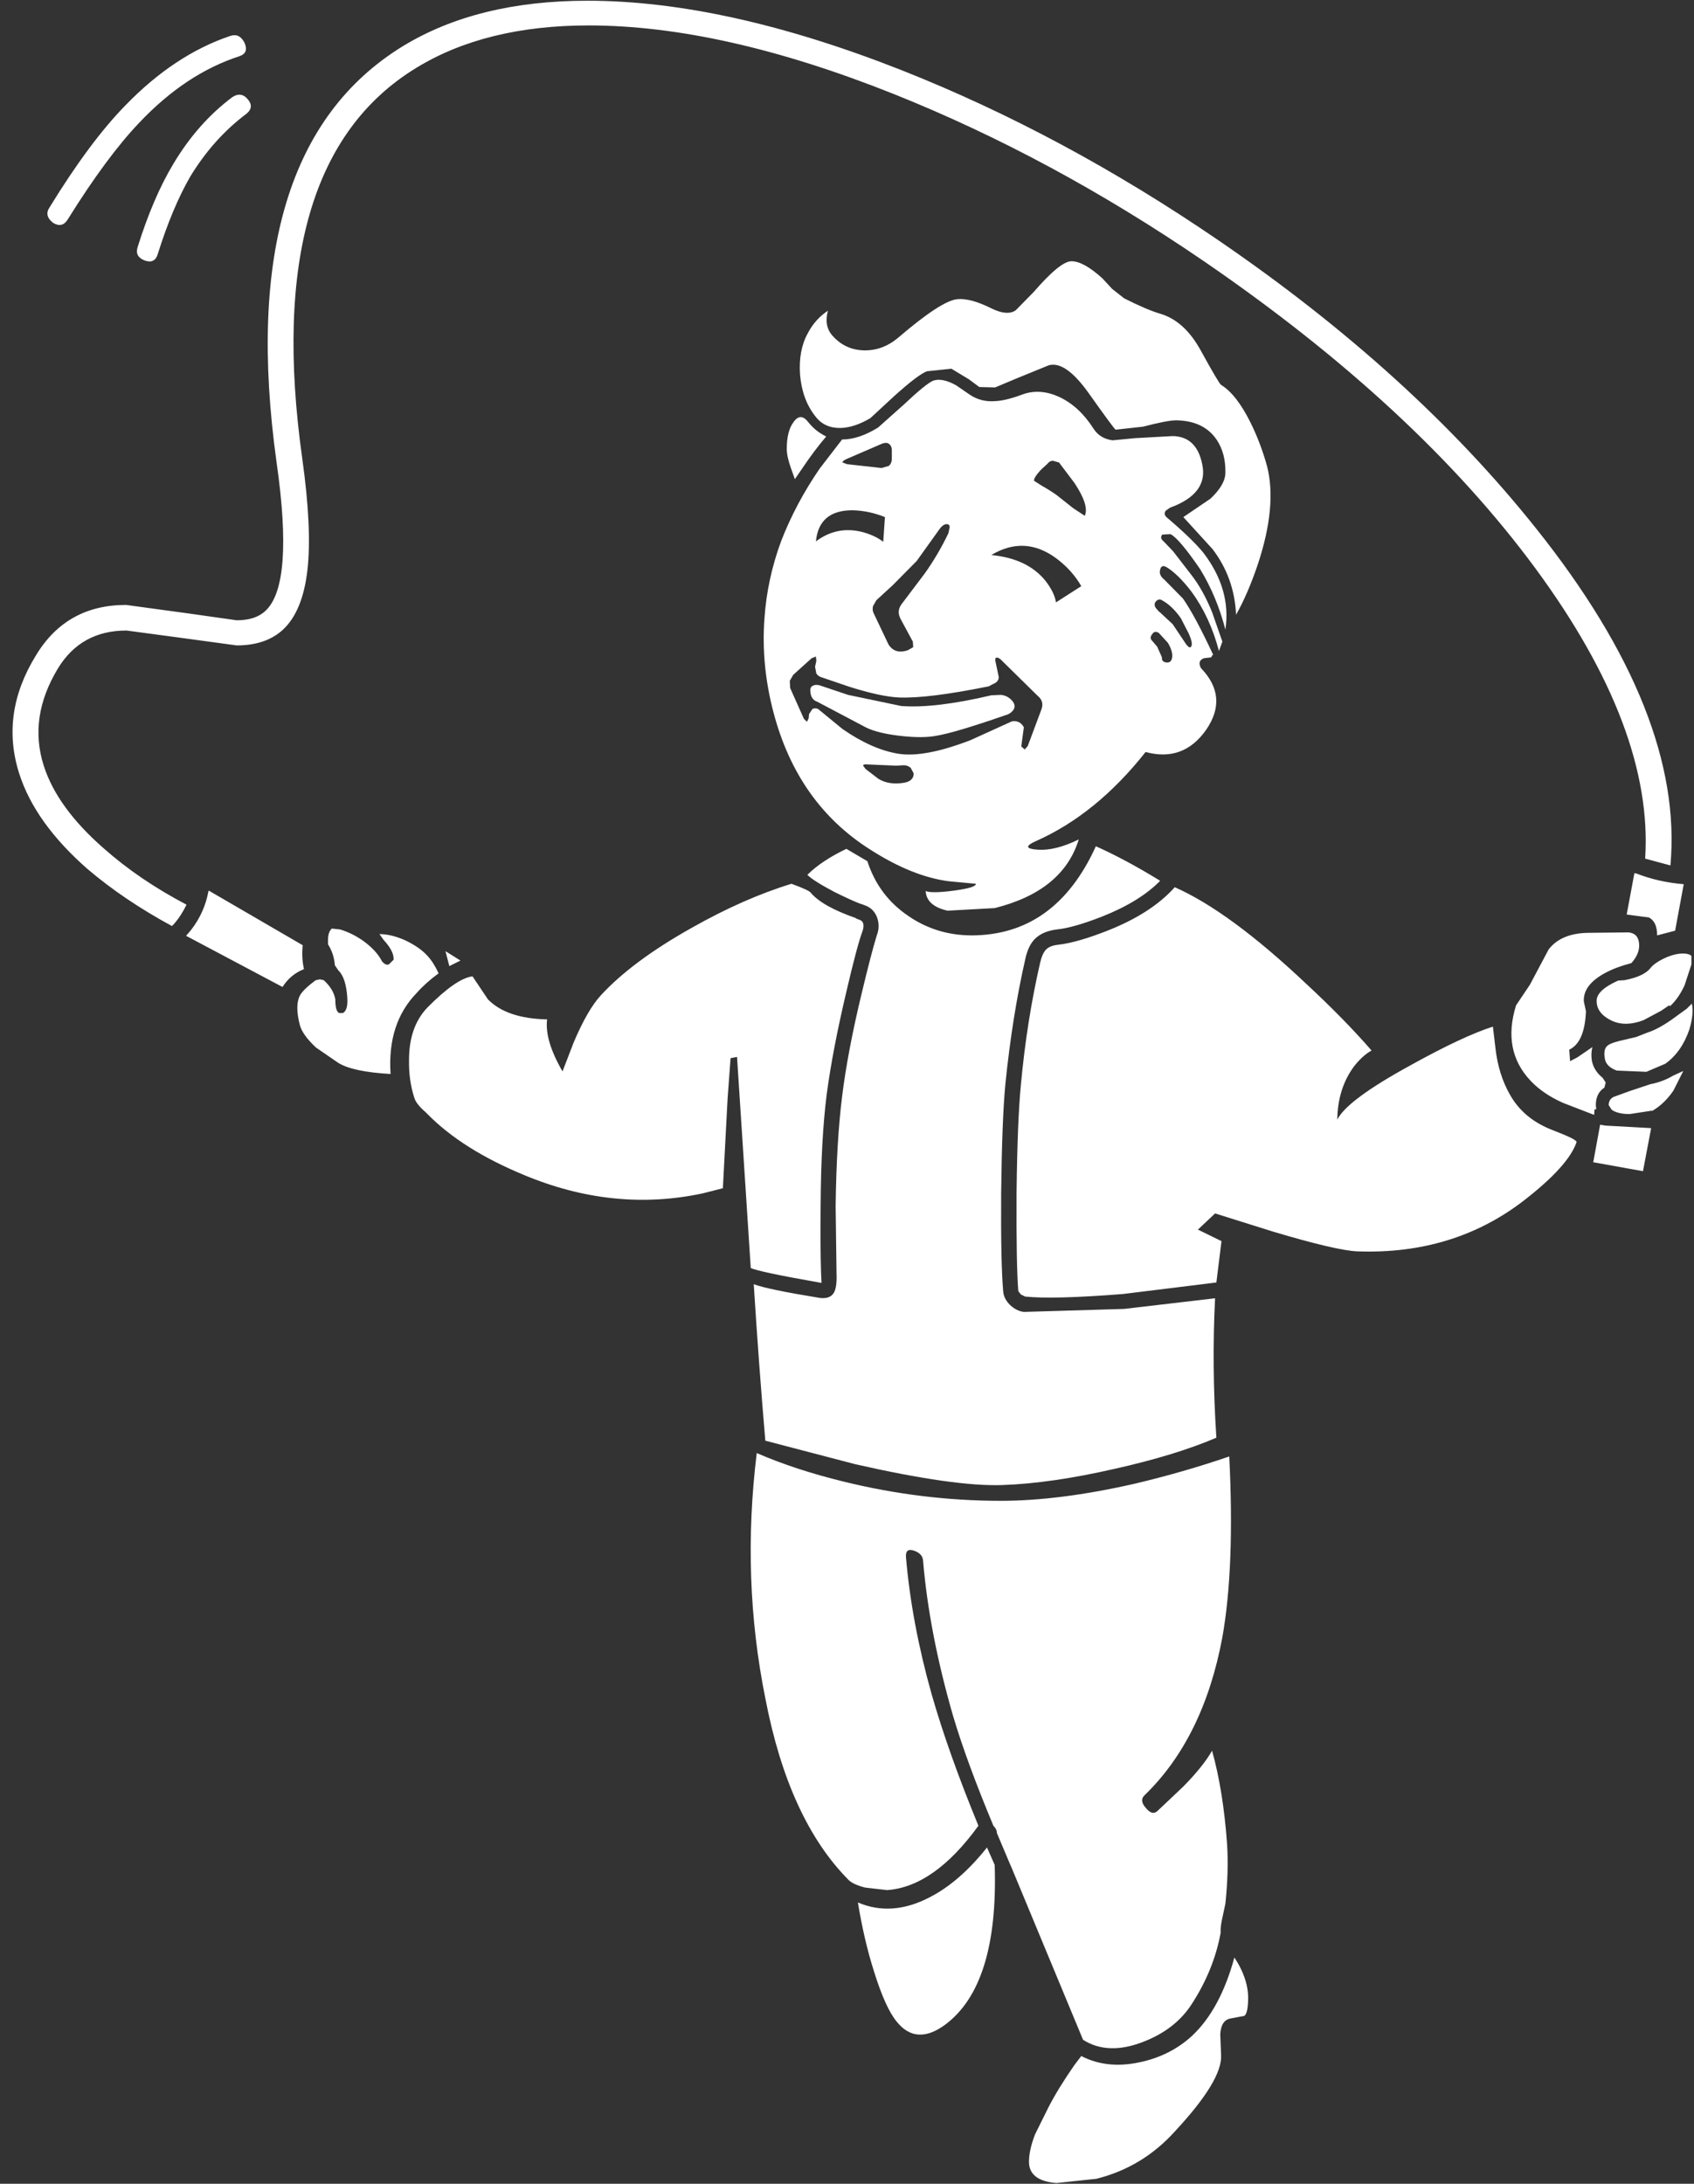 <?xml version="1.0" encoding="UTF-8"?>
<svg xmlns="http://www.w3.org/2000/svg" xmlns:xlink="http://www.w3.org/1999/xlink" width="128pt" height="165pt" viewBox="0 0 128 165" version="1.1">
<rect x="0" y="0" width="128" height="165" fill="#333333" stroke="none"/>
<g id="surface1">
<path style=" stroke:none;fill-rule:nonzero;fill:rgb(100%,100%,100%);fill-opacity:1;" d="M 94.309 151.156 C 94.285 151.824 94.188 152.211 94.016 152.316 L 92.98 152.512 C 92.504 152.598 92.246 152.992 92.203 153.703 L 92.266 155.25 C 92.352 156.516 91.195 158.438 88.801 161.016 C 87.16 162.844 85.172 164.043 82.84 164.625 L 79.824 164.945 C 78.508 164.84 77.816 164.344 77.754 163.465 C 77.73 162.844 77.883 162.113 78.207 161.273 L 79.211 159.246 C 79.707 158.277 80.367 157.203 81.188 156.023 L 81.703 155.348 C 82.98 156.012 84.438 156.172 86.078 155.828 C 87.633 155.508 88.961 154.84 90.062 153.832 C 91.488 152.5 92.559 150.523 93.27 147.902 C 94.004 149.02 94.352 150.105 94.309 151.156 M 67.773 152.77 C 67.191 152.082 66.609 150.793 66.023 148.902 C 65.527 147.336 65.129 145.617 64.824 143.746 C 66.531 144.477 68.336 144.348 70.238 143.359 C 71.75 142.586 73.195 141.332 74.578 139.59 L 75.16 140.91 C 75.355 146.969 74.102 150.996 71.402 152.992 C 69.957 154.047 68.746 153.973 67.773 152.77 M 75.613 113.398 C 78.574 113.398 81.941 112.969 85.723 112.109 C 88.184 111.527 90.57 110.84 92.883 110.047 C 93.164 115.633 92.988 120.184 92.363 123.707 C 91.414 128.797 89.449 132.781 86.469 135.66 C 86.207 135.918 86.25 136.242 86.598 136.625 C 86.922 137.012 87.211 137.078 87.473 136.82 L 89.414 134.984 C 90.41 133.973 91.133 133.07 91.586 132.277 C 92.148 134.297 92.527 136.648 92.719 139.332 C 92.805 140.73 92.762 142.234 92.59 143.844 L 92.363 144.906 C 92.254 145.379 92.211 145.754 92.234 146.035 C 91.887 147.926 91.152 149.73 90.031 151.449 C 89.211 152.715 87.988 153.66 86.371 154.281 C 84.598 154.969 83.086 154.918 81.836 154.121 L 76.457 141.168 L 76.262 140.719 L 75.324 138.496 C 75.324 138.301 75.234 138.121 75.062 137.949 C 73.723 134.746 72.711 131.988 72.02 129.668 C 70.809 125.48 70.055 121.57 69.75 117.941 C 69.73 117.574 69.504 117.316 69.07 117.168 C 68.637 117.016 68.434 117.168 68.453 117.617 C 68.734 120.949 69.383 124.418 70.398 128.023 C 71.242 130.969 72.418 134.273 73.93 137.949 C 71.703 141.02 69.406 142.641 67.027 142.812 L 65.375 142.621 C 64.773 142.469 64.352 142.277 64.113 142.039 C 61.09 138.988 58.996 134.414 57.828 128.316 C 56.617 122.301 56.402 116.125 57.18 109.789 C 59.102 110.625 61.293 111.348 63.758 111.949 C 67.688 112.914 71.641 113.398 75.613 113.398 M 63.953 64.137 L 65.539 65.07 C 66.102 66.809 67.125 68.184 68.617 69.195 C 70.043 70.184 71.652 70.676 73.445 70.676 C 77.656 70.656 80.777 68.41 82.805 63.941 C 84.297 64.609 85.918 65.477 87.664 66.551 C 86.629 67.605 85.16 68.508 83.262 69.258 C 81.836 69.816 80.699 70.141 79.859 70.227 C 79.168 70.312 78.629 70.535 78.238 70.902 C 77.871 71.246 77.613 71.781 77.461 72.512 C 76.812 75.367 76.316 78.496 75.969 81.887 C 75.797 83.691 75.691 86.441 75.648 90.137 C 75.625 93.766 75.68 96.27 75.809 97.645 C 75.852 97.984 76.023 98.309 76.328 98.609 C 76.652 98.91 76.996 99.082 77.363 99.125 L 84.945 98.898 L 91.812 98.094 C 91.641 101.488 91.672 105 91.91 108.629 C 89.859 109.508 87.297 110.293 84.23 110.98 C 81.035 111.711 78.207 112.121 75.742 112.207 C 73.324 112.293 69.609 111.766 64.598 110.625 L 57.828 108.855 C 57.504 105.055 57.211 101.113 56.953 97.031 C 57.625 97.289 59.277 97.633 61.91 98.062 C 62.344 98.125 62.668 98.051 62.883 97.836 C 63.141 97.602 63.25 97.043 63.207 96.16 L 63.207 96.062 L 63.141 91.133 C 63.184 87.871 63.348 85.109 63.629 82.855 C 63.91 80.578 64.406 77.969 65.117 75.023 C 65.594 73.027 65.973 71.578 66.25 70.676 C 66.426 70.227 66.434 69.785 66.285 69.355 C 66.133 68.926 65.863 68.625 65.473 68.453 L 65.055 68.293 L 65.02 68.293 C 64.566 68.121 63.91 67.82 63.043 67.391 C 61.984 66.832 61.305 66.402 61.004 66.102 C 61.715 65.391 62.699 64.738 63.953 64.137 M 69.039 58.434 L 68.812 58.016 C 68.66 57.887 68.488 57.82 68.293 57.82 L 67.711 57.852 L 65.539 57.758 C 65.344 57.734 65.238 57.766 65.215 57.852 L 65.41 58.109 L 66.383 58.852 C 66.922 59.176 67.57 59.27 68.324 59.141 C 68.801 59.055 69.039 58.82 69.039 58.434 M 71.66 40.293 L 71.758 39.844 C 71.758 39.715 71.715 39.641 71.629 39.617 C 71.414 39.555 71.188 39.691 70.949 40.035 L 69.266 42.387 L 67.449 44.223 L 66.219 45.352 L 65.961 45.805 C 65.918 46.02 65.938 46.199 66.023 46.352 L 67.125 48.672 C 67.449 49.207 67.945 49.359 68.617 49.121 L 69.004 48.895 L 68.973 48.477 L 68.035 46.738 C 67.84 46.352 67.871 45.984 68.129 45.641 L 69.879 43.324 C 70.551 42.379 71.145 41.367 71.66 40.293 M 65.148 40.195 C 65.797 40.367 66.328 40.617 66.738 40.938 L 66.867 39.07 C 66.066 38.746 65.246 38.574 64.406 38.555 C 62.719 38.555 61.801 39.34 61.652 40.906 C 62.711 40.109 63.875 39.875 65.148 40.195 M 64.016 35.074 L 66.609 35.363 L 67.16 35.203 C 67.309 35.074 67.387 34.891 67.387 34.656 L 67.387 34.012 C 67.387 33.797 67.309 33.637 67.16 33.527 C 67.027 33.441 66.855 33.441 66.641 33.527 L 63.953 34.688 C 63.758 34.773 63.66 34.859 63.66 34.945 L 64.016 35.074 M 61.066 31.887 C 61.434 32.355 61.891 32.723 62.43 32.98 C 61.824 33.688 61.219 34.496 60.613 35.398 L 60.062 36.203 L 59.773 35.398 C 59.555 34.797 59.449 34.301 59.449 33.914 C 59.449 33.012 59.621 32.336 59.965 31.887 C 60.312 31.391 60.68 31.391 61.066 31.887 M 87.082 48.445 L 87.438 48.863 L 87.797 49.668 C 87.773 49.906 87.895 50.035 88.152 50.055 C 88.41 50.078 88.551 49.926 88.574 49.605 C 88.594 49.324 88.488 48.98 88.25 48.574 L 87.57 47.832 C 87.352 47.684 87.18 47.715 87.051 47.93 C 86.898 48.121 86.91 48.293 87.082 48.445 M 87.797 45.352 C 87.621 45.246 87.461 45.289 87.309 45.48 C 87.18 45.676 87.246 45.891 87.504 46.125 L 87.535 46.191 L 87.602 46.223 L 88.605 47.156 L 89.449 48.414 C 89.75 48.906 89.945 49.035 90.031 48.801 C 90.094 48.648 90.031 48.348 89.836 47.898 L 89.223 46.707 C 88.789 46.082 88.312 45.633 87.797 45.352 M 75.613 52.504 C 75.938 52.527 76.219 52.664 76.457 52.922 C 76.695 53.18 76.727 53.43 76.555 53.664 C 76.402 53.859 76.199 53.988 75.938 54.051 C 73.391 54.934 71.652 55.449 70.723 55.598 C 70.031 55.727 69.125 55.727 68 55.598 C 66.898 55.469 66.059 55.266 65.473 54.984 L 61.75 53.02 C 61.426 52.914 61.25 52.645 61.23 52.215 C 61.207 52 61.285 51.859 61.457 51.797 C 61.586 51.73 61.758 51.73 61.977 51.797 L 64.082 52.504 L 68.098 53.344 C 69.805 53.473 72.07 53.203 74.902 52.535 L 75.613 52.504 M 75.227 50.023 L 75.453 51.086 C 75.496 51.258 75.43 51.422 75.258 51.57 L 74.707 51.859 C 71.617 52.484 69.352 52.762 67.902 52.699 C 66.996 52.656 65.754 52.387 64.18 51.891 L 62.105 51.184 C 61.934 51.141 61.793 51.043 61.684 50.895 L 61.586 50.379 L 61.684 49.926 L 61.652 49.605 L 61.328 49.734 L 59.934 50.992 L 59.676 51.441 L 59.707 51.988 L 60.742 54.309 L 60.973 54.535 L 61.102 54.277 L 61.133 53.953 L 61.391 53.566 C 61.523 53.504 61.66 53.504 61.812 53.566 L 63.66 55.082 C 65.148 56.113 66.555 56.734 67.871 56.949 C 69.188 57.164 71.016 56.82 73.348 55.918 L 76.457 54.504 C 76.867 54.438 77.168 54.59 77.363 54.953 L 77.168 56.402 L 77.43 56.629 L 77.656 56.371 L 78.691 53.602 C 78.844 53.191 78.746 52.848 78.402 52.57 L 75.582 49.797 C 75.43 49.691 75.324 49.66 75.258 49.703 C 75.191 49.746 75.184 49.852 75.227 50.023 M 79.824 42.195 C 78.227 41.012 76.586 40.926 74.902 41.938 C 76.715 42.109 78.078 42.754 78.984 43.871 C 79.438 44.449 79.707 44.996 79.793 45.512 L 81.703 44.289 C 81.25 43.496 80.625 42.797 79.824 42.195 M 79.145 35.043 L 78.758 35.398 L 78.594 35.559 C 78.25 35.945 78.098 36.203 78.141 36.332 L 78.691 36.684 C 79.145 36.941 79.523 37.18 79.824 37.395 L 81.09 38.395 L 81.965 38.973 C 82.203 38.457 81.941 37.629 81.188 36.492 L 80.02 34.945 L 79.566 34.816 C 79.395 34.816 79.254 34.891 79.145 35.043 M 88.086 38.586 C 87.938 38.781 87.988 38.973 88.25 39.168 C 89.5 40.238 90.398 41.109 90.938 41.777 C 92.344 43.625 92.895 45.555 92.59 47.574 C 92.16 45.898 91.52 44.375 90.68 43 C 89.621 41.453 88.875 40.574 88.445 40.359 L 87.828 40.391 C 87.676 40.562 87.711 40.734 87.926 40.906 L 88.637 41.648 L 90.031 43.453 C 90.613 44.203 91.133 45.137 91.586 46.254 L 92.363 48.477 L 92.105 49.188 C 91.652 47.469 90.961 45.977 90.031 44.707 C 89.34 43.805 88.703 43.184 88.121 42.84 C 87.883 42.711 87.73 42.773 87.664 43.031 C 87.578 43.312 87.688 43.57 87.988 43.805 L 89.383 45.223 C 89.988 46.082 90.754 47.512 91.684 49.508 L 91.617 49.477 L 91.52 49.668 L 90.969 49.734 C 90.625 49.863 90.551 50.109 90.742 50.477 C 92.148 51.934 92.277 53.492 91.133 55.148 C 89.988 56.777 88.465 57.336 86.562 56.82 C 84.082 59.957 81.316 62.203 78.27 63.555 C 77.449 63.922 77.492 64.137 78.402 64.199 C 79.285 64.266 80.324 64.008 81.512 63.426 C 80.711 66.027 78.594 67.754 75.16 68.613 L 71.598 68.809 C 70.539 68.57 69.988 68.078 69.945 67.324 C 70.246 67.453 70.961 67.441 72.082 67.293 C 73.207 67.141 73.758 66.973 73.734 66.777 L 71.695 66.586 C 69.859 66.348 67.883 65.555 65.766 64.199 C 62.094 61.879 59.652 58.422 58.445 53.824 C 57.816 51.441 57.59 49.078 57.762 46.738 C 57.895 44.762 58.312 42.809 59.027 40.875 C 59.762 38.984 60.734 37.156 61.941 35.398 L 63.629 33.207 C 64.469 33.207 65.375 32.906 66.348 32.305 L 68.262 30.598 C 69.426 29.5 70.184 28.887 70.527 28.758 C 70.98 28.609 71.555 28.727 72.246 29.113 L 73.281 29.824 C 73.863 30.211 74.512 30.371 75.227 30.305 C 75.742 30.285 76.434 30.113 77.301 29.789 C 78.164 29.488 79.07 29.555 80.02 29.984 C 81.035 30.457 81.898 31.25 82.613 32.367 C 82.938 32.883 83.422 33.184 84.07 33.27 L 85.723 33.109 L 88.605 32.949 C 89.816 32.969 90.559 33.68 90.84 35.074 C 91.164 36.555 90.355 37.652 88.41 38.359 L 88.086 38.586 M 30.906 80.082 C 30.906 78.41 31.371 77.086 32.301 76.121 C 33.746 74.66 34.879 73.875 35.703 73.77 L 36.867 75.508 C 37.816 76.477 39.309 76.98 41.34 77.023 C 41.207 78.074 41.598 79.387 42.504 80.953 L 43.348 78.762 C 44.039 77.129 44.719 75.949 45.387 75.219 C 46.965 73.5 49.242 71.805 52.223 70.129 C 54.879 68.625 57.406 67.508 59.805 66.777 C 60.691 67.098 61.176 67.324 61.262 67.453 C 61.844 68.141 62.969 68.773 64.633 69.355 L 64.73 69.418 L 64.988 69.516 C 65.246 69.625 65.312 69.891 65.184 70.32 C 64.902 71.074 64.492 72.609 63.953 74.93 C 63.262 77.852 62.762 80.449 62.461 82.727 C 62.18 84.961 62.027 87.75 62.008 91.102 C 61.984 93.121 61.996 94.797 62.039 96.129 L 62.074 96.934 C 58.898 96.375 57.117 96 56.727 95.805 L 55.691 79.859 L 55.203 79.953 L 54.977 83.016 L 54.621 89.781 L 53.098 90.168 C 48.586 91.133 44.059 90.66 39.523 88.75 C 36.48 87.484 34.094 85.98 32.363 84.238 L 32.172 84.047 C 31.672 83.617 31.383 83.242 31.297 82.918 C 31.016 82.039 30.887 81.094 30.906 80.082 M 33.953 72.996 L 33.66 71.867 L 34.793 72.578 L 33.953 72.996 M 25.691 70.227 C 26.273 70.398 26.848 70.676 27.406 71.062 C 28.098 71.555 28.586 72.082 28.867 72.641 L 28.898 72.672 C 29.07 72.867 29.234 72.93 29.383 72.867 L 29.742 72.512 L 29.742 72.449 C 29.742 72.039 29.492 71.566 28.996 71.031 L 28.672 70.578 C 29.254 70.578 29.891 70.73 30.582 71.031 C 31.316 71.375 31.891 71.77 32.301 72.223 C 32.602 72.543 32.883 72.984 33.141 73.543 C 32.492 74.016 31.941 74.512 31.488 75.023 C 30 76.551 29.34 78.59 29.512 81.148 C 27.613 81.039 26.297 80.762 25.562 80.309 L 23.875 79.148 C 23.184 78.504 22.773 77.926 22.645 77.41 C 22.406 76.465 22.406 75.746 22.645 75.25 C 22.797 74.949 23.184 74.562 23.812 74.09 L 23.875 74.059 L 24.168 73.996 L 24.461 74.059 C 24.957 74.512 25.246 74.992 25.336 75.508 C 25.336 76.109 25.43 76.453 25.625 76.539 L 25.918 76.539 C 26.176 76.391 26.285 76.004 26.242 75.379 C 26.176 74.371 25.949 73.684 25.562 73.316 L 25.301 72.93 C 25.258 72.352 25.086 71.824 24.785 71.352 L 24.785 71.031 C 24.785 70.621 24.879 70.332 25.074 70.16 L 25.691 70.227 M 14.059 70.707 C 14.945 69.742 15.508 68.625 15.746 67.355 L 15.777 67.293 L 22.871 71.418 C 22.809 72.062 22.84 72.664 22.969 73.223 C 22.277 73.5 21.738 73.953 21.348 74.574 L 14.059 70.707 M 18.691 7.465 C 19.059 7.871 19.039 8.246 18.629 8.59 C 16.965 9.836 15.551 11.414 14.383 13.328 C 13.477 14.895 12.656 16.852 11.922 19.191 C 11.77 19.707 11.438 19.867 10.918 19.676 C 10.422 19.48 10.25 19.148 10.398 18.676 C 11.176 16.184 12.074 14.09 13.09 12.395 C 14.32 10.332 15.809 8.645 17.559 7.336 C 17.992 7.055 18.367 7.098 18.691 7.465 M 18.465 3.211 C 18.703 3.727 18.586 4.07 18.109 4.242 C 15.387 5.121 12.863 6.797 10.527 9.266 C 8.887 10.984 7.086 13.422 5.117 16.582 C 4.84 17.031 4.473 17.117 4.016 16.84 C 3.543 16.473 3.457 16.078 3.758 15.648 C 5.789 12.34 7.699 9.773 9.492 7.945 C 11.953 5.41 14.578 3.672 17.363 2.727 C 17.84 2.555 18.207 2.715 18.465 3.211 M 61.035 25.184 C 61.402 24.477 61.91 23.906 62.559 23.477 C 62.344 24.27 62.473 24.914 62.945 25.41 C 63.574 26.098 64.352 26.449 65.281 26.473 C 66.207 26.492 67.062 26.184 67.84 25.539 C 70.043 23.648 71.543 22.672 72.344 22.605 C 72.988 22.543 73.832 22.766 74.871 23.281 C 75.691 23.691 76.316 23.746 76.75 23.445 L 78.109 22.059 C 79.449 20.512 80.398 19.738 80.961 19.738 C 81.566 19.738 82.344 20.168 83.293 21.027 L 84.039 21.832 L 84.945 22.543 C 86.09 23.121 86.996 23.508 87.664 23.703 C 88.898 24.066 89.922 25 90.742 26.504 C 91.652 28.16 92.16 29.016 92.266 29.082 C 93.043 29.555 93.789 30.512 94.5 31.949 C 95 32.957 95.41 34.043 95.734 35.203 C 96.25 37.199 96.023 39.672 95.051 42.613 C 94.555 44.094 94.004 45.375 93.398 46.449 C 93.312 44.578 92.719 42.926 91.617 41.484 L 89.414 39.07 L 91.457 37.684 C 92.211 36.977 92.59 36.32 92.59 35.719 C 92.613 34.754 92.395 33.926 91.941 33.238 C 91.293 32.273 90.27 31.777 88.863 31.758 C 88.434 31.758 87.602 31.918 86.371 32.238 L 84.297 32.465 C 84.23 32.441 83.551 31.52 82.254 29.695 C 81.09 28.062 80.086 27.363 79.242 27.602 L 76.879 28.566 L 75.191 29.273 L 73.996 29.242 L 73.219 28.664 L 71.887 27.859 L 70.043 28.051 C 69.59 28.223 68.77 28.844 67.578 29.918 L 65.766 31.594 C 64.965 32.066 64.223 32.316 63.531 32.336 C 62.711 32.355 62.074 32.066 61.617 31.465 C 60.949 30.629 60.559 29.574 60.453 28.309 C 60.367 27.086 60.559 26.043 61.035 25.184 M 116.078 39.941 C 123.527 49.281 126.91 57.766 126.219 65.391 L 124.309 64.875 C 124.738 58.348 121.973 51.035 116.012 42.938 C 110.008 34.797 101.66 27.062 90.969 19.738 C 83.305 14.496 75.496 10.289 67.547 7.109 C 58.887 3.652 51.199 1.922 44.48 1.922 C 39.277 1.922 34.922 2.996 31.426 5.145 C 23.605 9.934 20.746 19.77 22.84 34.656 C 23.336 38.199 23.465 41.004 23.23 43.066 C 22.992 45.148 22.375 46.652 21.383 47.574 C 20.52 48.371 19.352 48.766 17.883 48.766 L 13.867 48.219 L 9.559 47.641 C 7.27 47.641 5.539 48.594 4.375 50.508 C 2.883 52.977 2.527 55.426 3.305 57.852 C 3.973 59.957 5.484 62.043 7.84 64.102 C 9.633 65.691 11.719 67.109 14.094 68.355 C 13.812 68.938 13.488 69.43 13.121 69.84 L 12.992 69.969 C 10.57 68.656 8.457 67.227 6.641 65.684 C 3.984 63.363 2.258 60.957 1.457 58.465 C 0.484 55.438 0.906 52.449 2.723 49.508 C 4.254 46.973 6.523 45.707 9.523 45.707 L 14.254 46.352 L 17.883 46.867 C 18.832 46.867 19.559 46.629 20.055 46.156 C 21.5 44.824 21.781 41.078 20.895 34.914 C 18.715 19.211 21.891 8.742 30.422 3.5 C 34.18 1.203 38.832 0.055 44.383 0.055 C 51.34 0.055 59.254 1.805 68.129 5.305 C 76.273 8.527 84.254 12.812 92.07 18.16 C 101.836 24.84 109.836 32.102 116.078 39.941 M 124.762 85.238 L 124.145 88.492 L 120.387 87.816 L 120.906 84.98 L 121.293 85.047 L 124.762 85.238 M 124.824 83.949 L 124.824 83.918 L 123.141 84.176 C 122.535 84.176 122.082 84.066 121.781 83.852 L 121.555 83.5 C 121.555 83.219 121.672 83.016 121.91 82.887 L 123.141 82.438 L 124.695 81.922 C 125.344 81.793 125.914 81.578 126.414 81.277 L 127.191 80.922 L 126.445 82.402 C 125.992 83.07 125.453 83.586 124.824 83.949 M 122.168 80.891 C 121.629 80.695 121.328 80.395 121.262 79.988 C 121.176 79.492 121.25 79.16 121.488 78.988 C 121.684 78.836 122.137 78.688 122.848 78.539 L 123.66 78.344 L 124.469 78.023 C 124.965 77.871 125.559 77.559 126.25 77.086 L 127.449 76.219 L 127.84 75.832 C 127.945 76.367 127.883 77.023 127.645 77.797 C 127.254 78.934 126.648 79.793 125.828 80.375 L 124.402 80.984 L 122.168 80.891 M 122.75 74.059 C 123.746 73.867 124.402 73.555 124.727 73.125 C 124.922 72.887 125.234 72.664 125.668 72.449 C 126.098 72.234 126.508 72.105 126.898 72.062 C 127.332 72.02 127.633 72.07 127.805 72.223 L 127.805 72.867 L 127.289 74.445 C 126.984 75.109 126.617 75.637 126.188 76.023 L 126.121 75.961 L 125.504 76.379 L 124.176 77.086 C 123.27 77.43 122.473 77.441 121.781 77.121 C 121.023 76.754 120.645 76.262 120.645 75.637 C 120.625 75.102 121.164 74.586 122.266 74.09 L 122.75 74.059 M 101.047 84.594 C 101.543 83.605 103.379 82.242 106.555 80.504 C 109.23 79.02 111.316 78.043 112.805 77.57 L 113 79.215 C 113.152 80.547 113.52 81.715 114.102 82.727 C 114.793 83.949 115.871 84.84 117.34 85.398 C 118.574 85.871 119.168 86.172 119.125 86.301 C 118.715 87.504 117.383 88.977 115.137 90.715 C 111.598 93.445 107.406 94.723 102.57 94.551 C 101.512 94.508 99.395 94.012 96.219 93.066 L 91.812 91.684 L 90.516 92.906 L 92.297 93.777 L 91.91 96.902 L 84.848 97.773 C 81.305 98.051 78.844 98.113 77.461 97.965 L 77.137 97.805 L 76.941 97.547 C 76.836 96.172 76.793 93.703 76.812 90.137 C 76.855 86.461 76.965 83.746 77.137 81.984 C 77.438 78.719 77.926 75.637 78.594 72.738 C 78.703 72.266 78.855 71.934 79.047 71.738 C 79.242 71.547 79.547 71.426 79.957 71.383 C 80.906 71.277 82.148 70.922 83.68 70.32 C 85.906 69.441 87.602 68.344 88.766 67.035 C 91.531 68.258 94.836 70.688 98.68 74.316 C 100.625 76.121 102.277 77.809 103.637 79.375 C 103.207 79.609 102.773 79.996 102.34 80.535 C 101.5 81.652 101.066 83.004 101.047 84.594 M 123.82 71.094 C 123.949 71.652 123.766 72.211 123.27 72.77 C 122.516 72.965 121.855 73.211 121.293 73.512 C 120.172 74.113 119.629 74.832 119.676 75.668 L 119.836 76.41 C 119.77 77.98 119.352 78.945 118.574 79.309 L 118.637 80.18 L 119.188 79.891 L 120.32 79.117 C 120.234 79.461 120.227 79.816 120.289 80.18 C 120.398 80.676 120.668 81.094 121.098 81.438 L 121.328 81.793 L 121.23 82.18 C 120.797 82.457 120.582 82.898 120.582 83.5 L 120.613 83.82 L 120.484 83.82 L 120.453 84.238 L 118.117 83.336 C 117.105 82.887 116.281 82.328 115.656 81.664 C 114.211 80.137 113.844 78.238 114.555 75.961 L 115.594 74.414 L 117.016 71.738 C 117.645 70.922 118.637 70.504 119.996 70.484 L 123.043 70.449 C 123.477 70.492 123.734 70.707 123.82 71.094 M 123.496 65.973 L 123.66 66.004 C 124.762 66.434 125.949 66.703 127.223 66.809 L 126.574 70.32 L 125.215 70.676 C 125.215 69.988 125.008 69.539 124.598 69.324 L 122.914 69.098 L 123.496 65.973 "/>
</g>
</svg>
